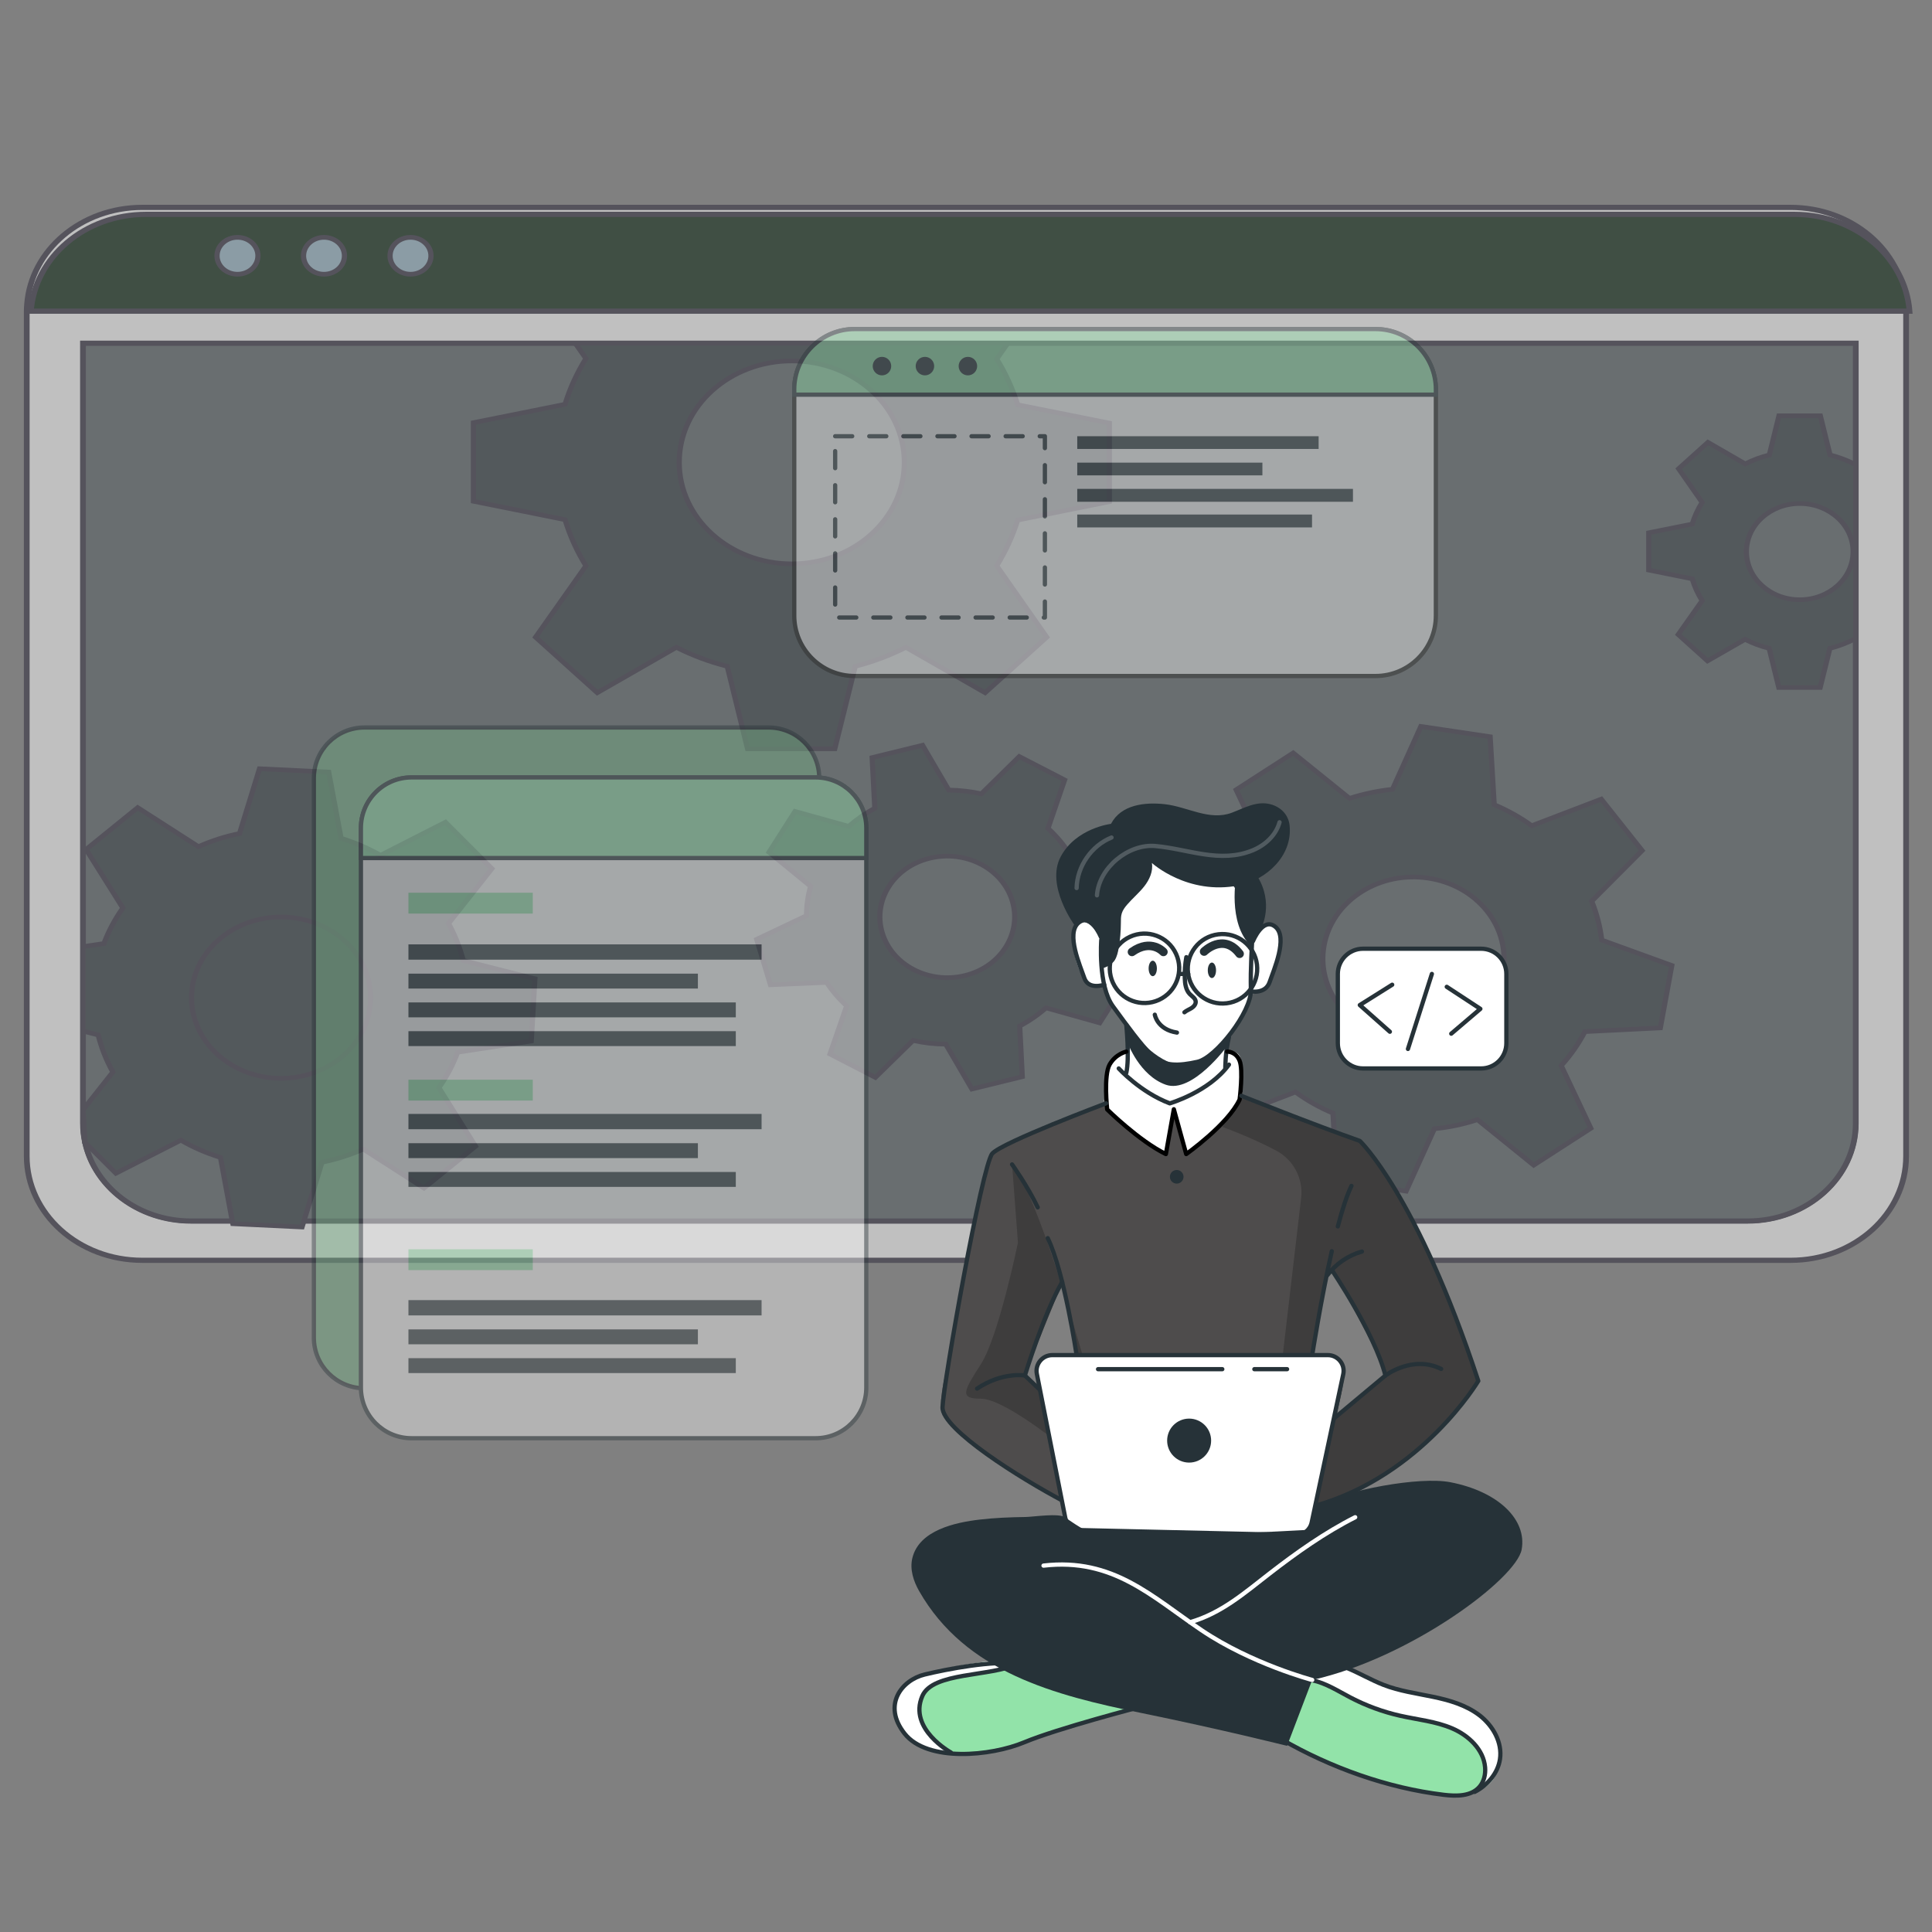 <?xml version="1.0" encoding="utf-8"?>
<svg version="1.1" x="0px" y="0px" viewBox="0 0 500 500" style="enable-background:new 0 0 500 500;" xmlns="http://www.w3.org/2000/svg">
  <rect x="0" y="0" width="500" height="500" fill="#808080" stroke="none"/>
  <g id="Background_Simple"/>
  <g id="Window" style="opacity: 0.5;" transform="matrix(1.347, 0, 0, 1.214, -86.642, -81.471)">
    <g>
      <path style="fill: rgb(255, 255, 255); stroke-width: 1.103; stroke-linecap: round; stroke-linejoin: round; stroke-miterlimit: 10; stroke: rgb(41, 38, 56);" d=" M430.54,133.524v180.06c0,12.255-9.939,22.195-22.194,22.195H91.655c-12.256,0-22.195-9.939-22.195-22.195v-180.06 c0-0.529,0.022-1.048,0.066-1.566c0.794-11.527,10.402-20.639,22.128-20.639h316.691c11.726,0,21.334,9.112,22.128,20.639 C430.518,132.476,430.54,132.995,430.54,133.524z"/>
      <path style="fill: rgb(38, 50, 56); stroke: rgb(41, 38, 56);" d="M400.071,327.408H101.06c-11.488,0-20.8-9.313-20.8-20.8V140.276h340.611v166.331 C420.871,318.095,411.559,327.408,400.071,327.408z"/>
      <path style="opacity: 0.2; fill: rgb(255, 255, 255); stroke: rgb(41, 38, 56);" d="M420.877,140.275v166.337c0,11.483-9.215,20.793-20.569,20.793H100.829 c-11.353,0-20.569-9.31-20.569-20.793V140.275H420.877z"/>
      <path style="stroke-width: 1.103; stroke-miterlimit: 10; stroke: rgb(41, 38, 56); fill: rgb(0, 29, 8);" d="M 431.2 133.442 L 70.252 133.442 C 71.046 121.915 80.654 112.803 92.38 112.803 L 409.071 112.803 C 420.797 112.803 430.405 121.914 431.2 133.442 Z"/>
      <path style="stroke: rgb(41, 38, 56); fill: rgb(150, 184, 201);" d="M113.881,121.638c0,2.171-1.76,3.931-3.931,3.931c-2.171,0-3.931-1.76-3.931-3.931 c0-2.171,1.76-3.931,3.931-3.931C112.121,117.707,113.881,119.467,113.881,121.638z"/>
      <path style="stroke: rgb(41, 38, 56); fill: rgb(150, 184, 201);" d="M130.504,121.638c0,2.171-1.76,3.931-3.931,3.931c-2.171,0-3.931-1.76-3.931-3.931 c0-2.171,1.76-3.931,3.931-3.931C128.743,117.707,130.504,119.467,130.504,121.638z"/>
      <circle style="stroke: rgb(41, 38, 56); fill: rgb(150, 184, 201);" cx="143.195" cy="121.638" r="3.931"/>
      <path style="fill: none; stroke-width: 1.103; stroke-miterlimit: 10; stroke: rgb(41, 38, 56);" d="M420.871,140.282v166.326 c0,11.483-9.31,20.805-20.805,20.805H101.059c-10.104,0-18.521-7.214-20.396-16.767l-0.011-0.011v-0.044 c-0.254-1.291-0.386-2.625-0.386-3.982V140.282H420.871z"/>
      <path style="fill: rgb(38, 50, 56); stroke: rgb(41, 38, 56);" d="M420.548,166.008c-1.456-0.816-3.011-1.456-4.622-1.908l-1.864-8.35h-7.942l-1.853,8.35 c-1.622,0.441-3.177,1.092-4.633,1.908l-7.17-4.589l-5.615,5.615l4.512,7.17c-0.827,1.467-1.467,3.022-1.908,4.633l-8.35,1.853 v7.942l8.35,1.864c0.441,1.633,1.081,3.199,1.908,4.666l-4.589,7.214l5.615,5.615l7.214-4.589 c1.456,0.827,3.011,1.467,4.633,1.919l1.853,8.34h7.942l1.864-8.34c1.611-0.452,3.166-1.103,4.622-1.919l0.364,0.232v-37.837 L420.548,166.008z M410.113,194.965c-5.67,0-10.259-4.589-10.259-10.259c0-5.659,4.589-10.259,10.259-10.259 c5.67,0,10.259,4.6,10.259,10.259C420.372,190.376,415.783,194.965,410.113,194.965z"/>
      <path style="fill: rgb(38, 50, 56); stroke: rgb(41, 38, 56);" d="M277.451,174.052v-16.745l-17.606-3.905c-0.96-3.398-2.305-6.685-4.026-9.774l2.129-3.353h-83.097 l2.052,3.265c-1.732,3.078-3.078,6.354-4.015,9.762l-17.606,3.916v16.745l17.606,3.927c0.938,3.431,2.283,6.74,4.015,9.84 l-9.674,15.212l11.847,11.836l15.201-9.674c3.089,1.732,6.365,3.089,9.773,4.048l3.905,17.583H224.7l3.938-17.583 c3.397-0.96,6.663-2.328,9.74-4.048l15.212,9.674l11.836-11.836l-9.608-15.212c1.71-3.089,3.067-6.354,4.026-9.751 L277.451,174.052z M216.449,187.312c-11.947,0-21.632-9.685-21.632-21.632s9.685-21.632,21.632-21.632 c11.947,0,21.632,9.685,21.632,21.632S228.396,187.312,216.449,187.312z"/>
      <path style="fill: rgb(38, 50, 56); stroke: rgb(41, 38, 56);" d="M166.385,289.036l0.706-13.281l-13.767-3.883c-0.64-2.725-1.589-5.383-2.824-7.898l8.317-11.682 l-8.913-9.895l-12.465,7.049c-2.383-1.489-4.92-2.714-7.589-3.629l-2.383-14.12l-13.281-0.706l-3.839,13.811 c-2.736,0.607-5.383,1.555-7.898,2.802l-11.671-8.317l-9.906,8.913l7.06,12.476c-1.522,2.372-2.736,4.909-3.64,7.578l-4.026,0.662 v17.992l2.923,0.827c0.618,2.747,1.566,5.405,2.824,7.92l-5.747,8.042l0.386,6.894v0.044l0.011,0.011l5.924,6.575l12.487-7.049 c2.383,1.533,4.942,2.769,7.611,3.673l2.272,13.557v0.011l0.11,0.563l13.281,0.706l0.353-1.269v-0.011l3.486-12.531 c2.758-0.618,5.405-1.555,7.942-2.802l11.649,8.306l9.906-8.902l-7.038-12.487c1.5-2.372,2.714-4.909,3.596-7.567L166.385,289.036 z M131.107,268.286c-6.354-7.06-17.23-7.633-24.29-1.28c-7.06,6.354-7.633,17.23-1.28,24.29c6.354,7.06,17.23,7.622,24.29,1.268 C136.887,286.212,137.461,275.346,131.107,268.286z"/>
      <path style="fill: rgb(38, 50, 56); stroke: rgb(41, 38, 56);" d="M272.601,269.189c0.516-2.056,0.783-4.169,0.806-6.29l9.549-5.02l-2.639-9.688l-10.778,0.504 c-1.09-1.817-2.395-3.502-3.872-5.004l3.194-10.311l-8.703-4.986l-7.281,7.945c-2.049-0.502-4.152-0.765-6.27-0.799l-5.041-9.556 l-9.674,2.632l0.511,10.792c-1.817,1.09-3.502,2.394-5.014,3.868l-10.314-3.184l-4.992,8.689l7.988,7.262 c-0.516,2.056-0.779,4.159-0.788,6.273l-9.566,5.037l2.639,9.688l10.792-0.511c1.076,1.824,2.37,3.504,3.858,5.01l-3.209,10.258 l8.704,4.986l7.244-7.877c2.056,0.516,4.158,0.78,6.284,0.792l5.027,9.563l9.674-2.632l-0.424-9.218l-0.072-1.58 c1.838-1.083,3.533-2.383,5.063-3.874l10.307,3.204l4.259-7.444l0.727-1.26L272.601,269.189z M249.728,275.074 c-6.912,1.881-14.033-2.199-15.908-9.097c-1.881-6.912,2.199-14.033,9.097-15.908c6.912-1.881,14.033,2.199,15.908,9.097 C260.706,266.078,256.626,273.2,249.728,275.074z"/>
      <path style="fill: rgb(38, 50, 56); stroke: rgb(41, 38, 56);" d="M383.316,286.227l2.206-13.292l-13.458-5.416c-0.309-2.835-0.96-5.615-1.93-8.295l9.685-10.788 l-7.843-10.965l-13.359,5.67c-2.217-1.776-4.633-3.276-7.214-4.479l-0.783-14.495l-13.303-2.195l-5.449,13.403 c-2.824,0.331-5.593,0.982-8.262,1.942l-10.822-9.685l-10.954,7.843l5.681,13.348c-1.566,1.963-2.923,4.059-4.048,6.288 c-0.154,0.309-0.309,0.618-0.452,0.927l-14.484,0.805l-2.206,13.281l2.184,0.883l11.274,4.545c0.309,2.813,0.949,5.593,1.93,8.262 l-9.685,10.822l7.843,10.954l13.359-5.692c2.206,1.798,4.633,3.309,7.203,4.512l0.75,14.429l13.292,2.195l5.438-13.303 c2.835-0.309,5.615-0.96,8.284-1.941l10.799,9.696l10.965-7.854l-5.681-13.359c1.809-2.217,3.342-4.655,4.556-7.247 L383.316,286.227z M346.02,285.632c-7.821,5.593-18.698,3.795-24.29-4.026c-5.604-7.81-3.795-18.687,4.015-24.279 c7.821-5.604,18.698-3.795,24.29,4.015C355.639,269.162,353.83,280.039,346.02,285.632z"/>
    </g>
  </g>
  <g id="Graphics" transform="matrix(1, 0, 0, 1, -4.164, 0.506)" style="opacity: 0.4;">
    <g>
      <g>
        <path style="fill: rgb(146, 227, 169); stroke: rgb(38, 50, 56); stroke-width: 1.103; stroke-miterlimit: 10; paint-order: fill; shape-rendering: optimizespeed;" d="M203.076,358.784H98.499 c-7.24,0-13.11-5.87-13.11-13.11V200.88c0-7.24,5.869-13.11,13.11-13.11h104.577c7.24,0,13.11,5.87,13.11,13.11v144.794 C216.186,352.915,210.316,358.784,203.076,358.784z"/>
        <path style="opacity: 0.2; paint-order: fill; shape-rendering: optimizespeed;" d="M203.076,358.784H98.499c-7.24,0-13.11-5.87-13.11-13.11V200.88c0-7.24,5.869-13.11,13.11-13.11 h104.577c7.24,0,13.11,5.87,13.11,13.11v144.794C216.186,352.915,210.316,358.784,203.076,358.784z"/>
        <g>
          <path style="fill: rgb(255, 255, 255); stroke: rgb(38, 50, 56); stroke-width: 1.103; stroke-linecap: round; stroke-linejoin: round; stroke-miterlimit: 10; paint-order: fill; shape-rendering: optimizespeed;" d=" M228.362,213.797V358.59c0,7.247-5.868,13.116-13.116,13.116H110.671c-7.236,0-13.105-5.868-13.105-13.116V213.797 c0-7.236,5.868-13.105,13.105-13.105h104.575C222.493,200.692,228.362,206.56,228.362,213.797z"/>
          <path style="fill: rgb(146, 227, 169); stroke: rgb(38, 50, 56); stroke-width: 1.103; stroke-miterlimit: 10; paint-order: fill; shape-rendering: optimizespeed;" d="M228.362,213.797v7.755H97.566v-7.755 c0-7.236,5.868-13.105,13.105-13.105h104.575C222.493,200.692,228.362,206.56,228.362,213.797z"/>
          <rect x="109.867" y="230.534" style="fill: rgb(146, 227, 169); paint-order: fill; shape-rendering: optimizespeed;" width="32.178" height="5.397"/>
          <rect x="109.867" y="278.922" style="fill: rgb(146, 227, 169); paint-order: fill; shape-rendering: optimizespeed;" width="32.178" height="5.397"/>
          <rect x="109.867" y="322.802" style="fill: rgb(146, 227, 169); paint-order: fill; shape-rendering: optimizespeed;" width="32.178" height="5.397"/>
          <g>
            <rect x="109.867" y="243.896" style="fill: rgb(38, 50, 56); paint-order: fill; shape-rendering: optimizespeed;" width="91.392" height="3.959"/>
            <rect x="109.867" y="251.473" style="fill: rgb(38, 50, 56); paint-order: fill; shape-rendering: optimizespeed;" width="74.912" height="3.858"/>
            <rect x="109.867" y="258.922" style="fill: rgb(38, 50, 56); paint-order: fill; shape-rendering: optimizespeed;" width="84.722" height="3.858"/>
            <rect x="109.867" y="266.363" style="fill: rgb(38, 50, 56); paint-order: fill; shape-rendering: optimizespeed;" width="84.722" height="3.858"/>
          </g>
          <g>
            <rect x="109.867" y="287.776" style="fill: rgb(38, 50, 56); paint-order: fill; shape-rendering: optimizespeed;" width="91.392" height="3.959"/>
            <rect x="109.867" y="295.353" style="fill: rgb(38, 50, 56); paint-order: fill; shape-rendering: optimizespeed;" width="74.912" height="3.858"/>
            <rect x="109.867" y="302.801" style="fill: rgb(38, 50, 56); paint-order: fill; shape-rendering: optimizespeed;" width="84.722" height="3.858"/>
          </g>
          <g>
            <rect x="109.867" y="335.962" style="fill: rgb(38, 50, 56); paint-order: fill; shape-rendering: optimizespeed;" width="91.392" height="3.959"/>
            <rect x="109.867" y="343.539" style="fill: rgb(38, 50, 56); paint-order: fill; shape-rendering: optimizespeed;" width="74.912" height="3.858"/>
            <rect x="109.867" y="350.988" style="fill: rgb(38, 50, 56); paint-order: fill; shape-rendering: optimizespeed;" width="84.722" height="3.858"/>
          </g>
        </g>
      </g>
      <g>
        <path style="fill: rgb(255, 255, 255); stroke: rgb(34, 34, 33); stroke-width: 1.103; stroke-miterlimit: 10; paint-order: fill; shape-rendering: optimizespeed;" d="M375.765,100.294v58.52 c0,8.637-6.994,15.631-15.631,15.631H225.346c-8.626,0-15.631-6.994-15.631-15.631v-58.52c0-8.637,7.005-15.642,15.631-15.642 h134.788C368.771,84.652,375.765,91.657,375.765,100.294z"/>
        <path style="fill: rgb(146, 227, 169); stroke: rgb(38, 50, 56); stroke-width: 1.103; stroke-miterlimit: 10; paint-order: fill; shape-rendering: optimizespeed;" d="M375.765,100.294v1.335h-166.05v-1.335 c0-8.637,7.005-15.642,15.631-15.642h134.788C368.771,84.652,375.765,91.657,375.765,100.294z"/>
        <path style="fill: rgb(38, 50, 56); paint-order: fill; shape-rendering: optimizespeed;" d="M234.109,95.937c-0.935,0.935-2.451,0.935-3.386,0c-0.935-0.935-0.935-2.451,0-3.386 c0.935-0.935,2.451-0.935,3.386,0C235.044,93.486,235.044,95.002,234.109,95.937z"/>
        <path style="fill: rgb(38, 50, 56); paint-order: fill; shape-rendering: optimizespeed;" d="M245.229,95.937c-0.935,0.935-2.451,0.935-3.386,0c-0.935-0.935-0.935-2.451,0-3.386 c0.935-0.935,2.451-0.935,3.386,0C246.164,93.486,246.164,95.002,245.229,95.937z"/>
        <path style="fill: rgb(38, 50, 56); paint-order: fill; shape-rendering: optimizespeed;" d="M256.349,95.937c-0.935,0.935-2.451,0.935-3.386,0c-0.935-0.935-0.935-2.451,0-3.386 c0.935-0.935,2.451-0.935,3.386,0C257.284,93.486,257.284,95.002,256.349,95.937z"/>
        <rect x="220.303" y="112.39" style="fill: none; stroke: rgb(38, 50, 56); stroke-width: 1.103; stroke-linecap: round; stroke-linejoin: round; stroke-miterlimit: 10; stroke-dasharray: 4.412; paint-order: fill; shape-rendering: optimizespeed;" width="54.278" height="46.918"/>
        <g>
          <rect x="282.956" y="112.39" style="fill: rgb(38, 50, 56); paint-order: fill; shape-rendering: optimizespeed;" width="62.467" height="3.295"/>
          <rect x="282.956" y="119.223" style="fill: rgb(38, 50, 56); paint-order: fill; shape-rendering: optimizespeed;" width="47.916" height="3.295"/>
          <rect x="282.956" y="126.017" style="fill: rgb(38, 50, 56); paint-order: fill; shape-rendering: optimizespeed;" width="71.353" height="3.334"/>
          <rect x="282.956" y="132.655" style="fill: rgb(38, 50, 56); paint-order: fill; shape-rendering: optimizespeed;" width="60.758" height="3.334"/>
        </g>
      </g>
    </g>
  </g>
  <g id="Character" transform="matrix(1, 0, 0, 1, 3, 0)">
    <g>
      <path style="fill:#92E3A9;" d="M296.863,440.465c0,0-29.001,8.317-33.049,9.751c-3.684,1.302-13.667,4.798-21.158,3.717 c-0.739-0.11-1.456-0.265-2.14-0.463c-7.589-2.261-10.998-4.368-11.991-9.145c-1.004-4.787,2.78-8.284,6.42-10.535 c3.64-2.25,23.386-4.6,23.386-4.6l4.765,1.401h0.011L296.863,440.465z"/>
      <path style="fill:#FFFFFF;" d="M242.657,453.934c-0.739-0.11-1.456-0.265-2.14-0.463c-7.589-2.261-10.998-4.368-11.991-9.145 c-1.004-4.787,2.78-8.284,6.42-10.535c3.64-2.25,23.386-4.6,23.386-4.6l4.765,1.401c-4.313,1.986-20.396,3.089-23.904,5.107 c-3.508,2.019-5.207,5.824-3.133,10.965C237.163,449.401,240.119,452.048,242.657,453.934z"/>
      <path style="fill:none;stroke:#263238;stroke-width:1.103;stroke-linecap:round;stroke-linejoin:round;stroke-miterlimit:10;" d=" M292.5,441.648c0,0-21.78,5.643-30.416,9.255c-8.636,3.612-25.114,5.192-30.983-2.257c-5.869-7.449-0.677-13.857,5.192-15.281 s17.737-3.681,24.218-2.778"/>
      <path style="fill:none;stroke:#263238;stroke-width:1.103;stroke-linecap:round;stroke-linejoin:round;stroke-miterlimit:10;" d=" M243.094,453.538c0,0-11.082-6.076-7.402-14.593c2.716-6.285,17.499-4.922,24.819-8.358"/>
      <path style="fill:#92E3A9;" d="M385.189,455.28c-0.298,2.967-1.346,5.813-4.346,7.578c-1.997,1.18-4.843,1.886-8.913,1.842 c-10.171-0.132-29.287-7.402-29.287-7.402l-17.903-9.895l9.31-14.737l2.548-4.038l6.585,1.478c0,0,5.449,3.089,10.932,5.548 c5.482,2.46,18.786,2.978,23.474,6.773C382.277,446.212,385.696,450.338,385.189,455.28z"/>
      <path style="fill:#FFFFFF;" d="M385.189,455.28c-0.298,2.967-1.346,5.813-4.346,7.578c0.563-2.306,1.026-5.494-0.507-8.935 c-1.986-4.49-8.505-8.45-17.065-9.111c-8.549-0.662-15.113-4.666-18.543-6.453c-2.68-1.39-8.328-4.423-10.678-5.692l2.548-4.038 l6.585,1.478c0,0,5.449,3.089,10.932,5.548c5.482,2.46,18.786,2.978,23.474,6.773C382.277,446.212,385.696,450.338,385.189,455.28 z"/>
      <path style="fill:none;stroke:#263238;stroke-width:1.103;stroke-linecap:round;stroke-linejoin:round;stroke-miterlimit:10;" d=" M328.706,450.178c12.745,7.301,27.322,12.558,41.904,14.315c3.256,0.392,7.046,0.446,9.228-2.001 c1.216-1.364,1.66-3.294,1.504-5.115c-0.395-4.596-4.259-8.241-8.497-10.062c-4.238-1.822-8.918-2.257-13.419-3.266 c-4.482-1.005-8.832-2.596-12.905-4.721c-3.236-1.688-6.368-3.739-9.939-4.495c-3.571-0.756-7.824,0.161-9.728,3.275"/>
      <path style="fill:none;stroke:#263238;stroke-width:1.103;stroke-linecap:round;stroke-linejoin:round;stroke-miterlimit:10;" d=" M378.643,463.739c3.295-1.691,6-4.797,6.549-8.46c0.649-4.332-1.818-8.687-5.295-11.352c-3.477-2.665-7.82-3.916-12.109-4.807 c-4.289-0.892-8.675-1.491-12.755-3.085c-6.273-2.451-12.46-7.292-18.97-5.565"/>
      <path style="fill: rgb(78, 76, 76);" d="M348.908,295.263l-30.291-11.527l-0.375-0.144c0,0,0.11-0.805,0.199-1.974 c0.188-2.416,0.287-6.354-0.849-7.689c-1.688-1.975-6.475-0.32-11.141-2.46c-4.666-2.14-13.303,1.688-13.303,1.688 s-6.233-1.147-8.979,3.354c-1.401,3.629-0.916,9.034-0.916,9.034s-0.198,0.077-0.574,0.21 c-3.607,1.346-23.242,8.737-27.401,11.704c-4.589,3.254-9.663,36.623-11.296,46.419c-1.633,9.806-4.534,18.631-3.056,22.007 c1.467,3.365,22.57,19.613,34.704,23.805c12.134,4.203,55.188,2.967,55.188,2.967s0.706-0.188,1.952-0.585 c7.281-2.339,33.115-11.969,46.816-34.682C379.585,357.39,366.315,313.862,348.908,295.263z M267.068,351.389 c-2.228,1.578-1.037,7.7-1.037,7.7l-3.795-3.342l9.52-23.408l4.059,17.97C275.816,350.308,269.297,349.823,267.068,351.389z M343.227,366.259c-1.048,0.54,3.012-10.711,1.081-13.259c-1.93-2.559-7.711-2.305-7.711-2.305l0.496-3.078 c0.066-0.342,3.431-17.594,3.431-17.594l1.136-1.357c0,0,11.781,20.198,13.888,27.313 C355.548,355.978,342.708,366.259,343.227,366.259z"/>
      <path style="fill:#FFFFFF;" d="M291.715,222.254l-15.634,16.599c0,0-2.156,1.906-1.299,6.721c0.857,4.815,2.852,8.952,4.36,9.272 c1.507,0.321,3.62,0.324,3.62,0.324s3.35,7.261,5.723,10.114c0,0,0.827,11.207,0.387,14.318c0,0,5.616,4.906,10.907,5.53 c5.291,0.624,13.465-7.482,13.465-7.482l2.026-9.923c0,0,4.796-7.28,5.123-9.218c0.327-1.938,2.52-1.441,3.597-2.397 c1.077-0.956,3.571-5.232,3.983-9.272c0.412-4.04,0.441-8.681-4.253-7.318c-4.066-1.093-1.521-9.69-1.521-9.69l-7.146-6.305 L291.715,222.254z"/>
      <path style="fill: rgb(255, 255, 255);" d="M 318.616 282.736 C 318.373 283.376 318.109 283.982 317.811 284.545 C 315.23 289.41 303.989 298.676 303.989 298.676 L 300.591 288.23 L 298.727 298.676 C 294.976 297.043 283.537 287.127 283.537 287.127 C 283.537 287.127 283.151 286.2 282.677 284.755 C 283.052 284.623 283.251 284.545 283.251 284.545 C 283.251 284.545 282.766 279.14 284.167 275.511 C 286.914 271.01 293.146 272.157 293.146 272.157 C 293.146 272.157 301.783 268.329 306.449 270.469 C 311.115 272.609 315.903 270.954 317.59 272.929 C 319.278 274.903 318.241 282.592 318.241 282.592 L 318.616 282.736 Z"/>
      <path style="opacity:0.2;" d="M348.908,295.263l-30.291-11.527l-0.375-0.144c0,0,0.11-0.805,0.199-1.974l-0.629,3.927 l-4.479,6.089c0,0,7.574,2.733,13.977,6.161c4.452,2.383,7.008,7.23,6.422,12.245l-5.584,47.748l-2.283,27.114l6.905,7.17 c7.281-2.339,33.115-11.969,46.816-34.682C379.585,357.39,366.315,313.862,348.908,295.263z M343.227,366.259 c-1.048,0.54,3.012-10.711,1.081-13.259c-1.93-2.559-7.711-2.305-7.711-2.305l0.496-3.078c0.066-0.342,3.431-17.594,3.431-17.594 l1.136-1.357c0,0,11.781,20.198,13.888,27.313C355.548,355.978,342.708,366.259,343.227,366.259z"/>
      <path style="opacity:0.2;" d="M277.868,353l-4.71-15.741c0,0-8.445-28.804-14.236-35.908l1.522,20.257 c0,0-4.969,24.2-9.569,31.392c-4.6,7.181-5.593,8.979,0,8.979c5.604,0,19.194,10.844,19.194,10.844l-1.048-9.046L277.868,353z M266.031,359.089l-3.795-3.342l9.52-23.408l4.059,17.97c0,0-6.519-0.485-8.748,1.081 C264.84,352.967,266.031,359.089,266.031,359.089z"/>
      <path style="fill:none;stroke:#263238;stroke-width:1.103;stroke-linecap:round;stroke-linejoin:round;stroke-miterlimit:10;" d=" M288.485,265.284c0,0,0.87,8.488,0,12.366"/>
      <path style="fill:none;stroke:#263238;stroke-width:1.103;stroke-linecap:round;stroke-linejoin:round;stroke-miterlimit:10;" d=" M314.108,276.513c0,0-0.049-4.135,0.945-8.109"/>
      <path style="fill:none;stroke:#263238;stroke-width:1.103;stroke-linecap:round;stroke-linejoin:round;stroke-miterlimit:10;" d=" M316.382,228.582c0,0,5.135,6.452,4.872,11.324c-0.263,4.872-0.658,10.666-0.527,16.328c0.132,5.662-9.086,17.513-13.826,18.566 c-4.74,1.053-8.822,1.317-11.851-1.712c-3.028-3.029-6.057-7.242-10.007-12.641c-3.95-5.399-3.028-17.25-3.028-17.25"/>
      <path style="fill:none;stroke:#263238;stroke-width:1.103;stroke-linecap:round;stroke-linejoin:round;stroke-miterlimit:10;" d=" M304.021,247.714c-0.314,1.769-0.448,3.571-0.401,5.367c0.04,1.504,0.263,3.13,1.317,4.204c0.568,0.579,1.392,1.042,1.5,1.845 c0.096,0.713-0.449,1.36-1.055,1.748c-0.606,0.388-1.309,0.628-1.851,1.1"/>
      <path style="fill:none;stroke:#263238;stroke-width:1.103;stroke-linecap:round;stroke-linejoin:round;stroke-miterlimit:10;" d=" M295.866,262.604c0,0,0.594,3.827,5.726,4.628"/>
      <path style="fill:#263238;" d="M296.4,250.632c0,1.106-0.478,2.003-1.068,2.003c-0.59,0-1.068-0.897-1.068-2.003 c0-1.106,0.478-2.003,1.068-2.003C295.922,248.63,296.4,249.526,296.4,250.632z"/>
      <path style="fill:#263238;" d="M311.71,251.113c0,1.106-0.478,2.003-1.068,2.003c-0.59,0-1.068-0.897-1.068-2.003 c0-1.106,0.478-2.003,1.068-2.003C311.231,249.111,311.71,250.007,311.71,251.113z"/>
      <path style="fill:none;stroke:#263238;stroke-width:2.206;stroke-linecap:round;stroke-linejoin:round;stroke-miterlimit:10;" d=" M308.621,246.265c0,0,4.978-4.978,9.19,0.574"/>
      <path style="fill:none;stroke:#263238;stroke-width:2.206;stroke-linecap:round;stroke-linejoin:round;stroke-miterlimit:10;" d=" M298.091,246.361c0,0-3.159-3.542-8.137,0"/>
      <path style="fill:#263238;" d="M288.871,269.948c0,0,3.049,8.404,9.858,10.788c6.81,2.383,15.851-9.986,15.851-9.986l-0.473-1.609 c0,0-5.924,7.697-12.515,6.385c-6.591-1.313-13.108-10.242-13.108-10.242L288.871,269.948z"/>
      <path style="fill:none;stroke:#263238;stroke-width:1.103;stroke-linecap:round;stroke-linejoin:round;stroke-miterlimit:10;" d=" M282.762,254.846c0,0-4.059,1.433-5.138-1.73c-1.079-3.163-4.779-11.488-1.542-14.263c3.238-2.775,5.84,3.664,5.84,3.664"/>
      <path style="fill:none;stroke:#263238;stroke-width:1.103;stroke-linecap:round;stroke-linejoin:round;stroke-miterlimit:10;" d=" M320.72,256.57c0,0,3.773,0.759,4.852-2.404c1.079-3.163,4.779-11.488,1.542-14.264c-3.238-2.775-5.84,3.664-5.84,3.664"/>
      <path style="fill:#263238;" d="M281.921,250.632c1.124-0.051,2.97-1.147,3.562-2.105c0.592-0.957,0.843-2.083,1.035-3.192 c0.368-2.124,0.557-4.279,0.564-6.434c0.003-0.842-0.02-1.702,0.226-2.507c0.256-0.839,0.788-1.565,1.357-2.232 c1.417-1.66,3.122-3.063,4.469-4.78c1.347-1.717,2.337-3.891,1.973-6.043c0,0,9.205,8.414,22.474,5.812 c7.143-1.401,14-7.67,13.165-15.549c-0.297-2.804-2.358-4.82-5.033-5.486c-3.531-0.878-6.704,1.004-9.903,2.211 c-5.833,2.2-11.54-1.578-17.433-2.211c-5.04-0.542-11.225,0.083-13.85,5.094c0,0-9.052,1.064-13.018,8.498 c-3.965,7.435,3.572,17.728,3.572,17.728s3.034-3.672,6.932,3.762L281.921,250.632z"/>
      <path style="fill:#263238;" d="M316.952,226.681c0,0-2.341,12.199,3.767,18.105c0,0,1.337-3.667,2.692-4.562 c0,0,3.4-6.445-1.07-13.544C317.873,219.582,316.952,226.681,316.952,226.681z"/>
      <path style="opacity:0.2;fill:none;stroke:#FFFFFF;stroke-width:1.103;stroke-linecap:round;stroke-linejoin:round;stroke-miterlimit:10;" d=" M328.142,212.799c-0.904,3.362-3.747,5.963-6.971,7.276c-8.48,3.454-16.716-0.377-25.206-1.127 c-6.939-0.613-14.588,5.638-15.073,12.762"/>
      <path style="opacity:0.2;fill:none;stroke:#FFFFFF;stroke-width:1.103;stroke-linecap:round;stroke-linejoin:round;stroke-miterlimit:10;" d=" M275.626,229.831c0.128-5.608,3.833-10.975,9.032-13.082"/>
      <path style="fill:none;stroke:#263238;stroke-width:1.103;stroke-linecap:round;stroke-linejoin:round;stroke-miterlimit:10;" d=" M286.53,276.513c0,0,5.587,6.156,13.205,9.034c0,0,10.151-2.944,15.318-10.022"/>
      <ellipse transform="matrix(0.909 -0.417 0.417 0.909 -77.793 145.015)" style="fill:none;stroke:#263238;stroke-width:1.103;stroke-linecap:round;stroke-linejoin:round;stroke-miterlimit:10;" cx="293.147" cy="250.632" rx="8.983" ry="8.983"/>
      <ellipse transform="matrix(0.993 -0.122 0.122 0.993 -28.22 40.056)" style="fill:none;stroke:#263238;stroke-width:1.103;stroke-linecap:round;stroke-linejoin:round;stroke-miterlimit:10;" cx="313.216" cy="250.632" rx="8.983" ry="8.983"/>
      <path style="fill: none; stroke-width: 1.103; stroke-linecap: round; stroke-linejoin: round; stroke-miterlimit: 10; stroke: rgb(0, 0, 0);" d="M 288.485 272.162 C 288.485 272.162 285.754 272.715 284.164 275.512 C 282.574 278.31 283.533 287.121 283.533 287.121 C 283.533 287.121 291.74 295.244 298.729 298.67 L 300.791 287.076 L 303.991 298.67 C 303.991 298.67 314.814 291.016 317.811 284.546 C 317.811 284.546 318.788 277.002 317.811 274.524 C 316.834 272.046 314.581 272.161 314.581 272.161"/>
      <path style="fill:none;stroke:#263238;stroke-width:1.103;stroke-linecap:round;stroke-linejoin:round;stroke-miterlimit:10;" d=" M275.626,350.698c0,0-3.204-21.495-7.474-30.265"/>
      <path style="fill:none;stroke:#263238;stroke-width:1.103;stroke-linecap:round;stroke-linejoin:round;stroke-miterlimit:10;" d=" M258.921,301.351c0,0,4.055,5.685,6.639,11.111"/>
      <path style="fill:none;stroke:#263238;stroke-width:1.103;stroke-linecap:round;stroke-linejoin:round;stroke-miterlimit:10;" d=" M343.228,317.399c1.129-4.283,2.329-8.04,3.528-10.492"/>
      <path style="fill:none;stroke:#263238;stroke-width:1.103;stroke-linecap:round;stroke-linejoin:round;stroke-miterlimit:10;" d=" M336.596,350.698c0,0,2.315-14.736,5.069-26.881"/>
      <path style="fill:none;stroke:#263238;stroke-width:1.103;stroke-linecap:round;stroke-linejoin:round;stroke-miterlimit:10;" d=" M340.521,330.018c2.204-2.943,5.4-5.128,8.942-6.115"/>
      <path style="fill:none;stroke:#263238;stroke-width:1.103;stroke-linecap:round;stroke-linejoin:round;stroke-miterlimit:10;" d=" M318.245,283.592c0,0,18.639,7.445,30.668,11.673c0,0,14.8,13.918,30.668,62.126c0,0-14.545,24.46-42.201,32.302"/>
      <path style="fill:none;stroke:#263238;stroke-width:1.103;stroke-linecap:round;stroke-linejoin:round;stroke-miterlimit:10;" d=" M342.184,367.135l13.363-11.157c0,0,7.069-5.373,14.421-1.697"/>
      <path style="fill:none;stroke:#263238;stroke-width:1.103;stroke-linecap:round;stroke-linejoin:round;stroke-miterlimit:10;" d=" M341.665,328.669c0,0,11.054,16.281,13.881,27.309"/>
      <path style="fill:none;stroke:#263238;stroke-width:1.103;stroke-linecap:round;stroke-linejoin:round;stroke-miterlimit:10;" d=" M266.152,359.707l-3.911-3.729c0,0-5.805-1.015-12.378,3.392"/>
      <path style="fill:none;stroke:#263238;stroke-width:1.103;stroke-linecap:round;stroke-linejoin:round;stroke-miterlimit:10;" d=" M262.241,355.978c0,0,4.857-15.954,9.648-24.191"/>
      <path style="fill:none;stroke:#263238;stroke-width:1.103;stroke-linecap:round;stroke-linejoin:round;stroke-miterlimit:10;" d=" M283.247,285.547c0,0-26.811,10.06-29.44,12.99c-2.629,2.93-12.62,59.197-12.883,65.636c-0.235,5.756,20.649,18.689,30.965,24.141 "/>
      <path style="fill:#FFFFFF;stroke:#263238;stroke-width:1.103;stroke-linecap:round;stroke-linejoin:round;stroke-miterlimit:10;" d=" M380.311,276.513H349.76c-3.607,0-6.532-2.924-6.532-6.532v-17.923c0-3.607,2.924-6.532,6.532-6.532h30.551 c3.607,0,6.532,2.924,6.532,6.532v17.923C386.842,273.588,383.918,276.513,380.311,276.513z"/>
      <polyline style="fill:none;stroke:#263238;stroke-width:1.103;stroke-linecap:round;stroke-linejoin:round;stroke-miterlimit:10;" points="&#10;&#9;&#9;&#9;357.3,254.846 348.913,260.111 356.696,267.013 &#9;&#9;"/>
      <polyline style="fill:none;stroke:#263238;stroke-width:1.103;stroke-linecap:round;stroke-linejoin:round;stroke-miterlimit:10;" points="&#10;&#9;&#9;&#9;372.582,267.515 380.119,261.092 371.419,255.388 &#9;&#9;"/>
      <line style="fill:none;stroke:#263238;stroke-width:1.103;stroke-linecap:round;stroke-linejoin:round;stroke-miterlimit:10;" x1="361.377" y1="271.467" x2="367.568" y2="252.054"/>
      <path style="fill:#263238;" d="M303.296,304.556c0,0.974-0.789,1.763-1.763,1.763c-0.974,0-1.763-0.789-1.763-1.763 c0-0.974,0.789-1.763,1.763-1.763C302.507,302.793,303.296,303.582,303.296,304.556z"/>
      <g>
        <path style="fill:#263238;" d="M334.32,398.776h-61.018c-0.79,0-1.43-0.641-1.43-1.43l0,0c0-0.79,0.641-1.43,1.43-1.43h61.018 c0.79,0,1.43,0.641,1.43,1.43l0,0C335.75,398.135,335.11,398.776,334.32,398.776z"/>
        <path style="fill:#FFFFFF;stroke:#263238;stroke-width:1.103;stroke-linecap:round;stroke-linejoin:round;stroke-miterlimit:10;" d=" M336.456,394.034l8.177-38.399c0.541-2.542-1.397-4.937-3.997-4.937h-71.291c-2.574,0-4.508,2.352-4.009,4.878l7.331,37.121 c0.371,1.88,1.999,3.25,3.915,3.293l55.783,1.278C334.329,397.313,336.047,395.955,336.456,394.034z"/>
        <path style="fill:#263238;" d="M310.439,372.826c0,3.143-2.548,5.692-5.692,5.692s-5.692-2.548-5.692-5.692 c0-3.143,2.548-5.692,5.692-5.692S310.439,369.683,310.439,372.826z"/>
        <line style="fill:none;stroke:#263238;stroke-width:1.103;stroke-linecap:round;stroke-linejoin:round;stroke-miterlimit:10;" x1="321.625" y1="354.341" x2="330.095" y2="354.341"/>
        <line style="fill:none;stroke:#263238;stroke-width:1.103;stroke-linecap:round;stroke-linejoin:round;stroke-miterlimit:10;" x1="281.176" y1="354.341" x2="313.328" y2="354.341"/>
      </g>
      <path style="fill:#263238;" d="M336.596,434.771l-6.501,17.058c0,0-16.572-4.177-37.807-8.529 c-22.204-4.55-45.395-10.441-57.425-31.545c-1.467-2.573-2.442-5.613-1.756-8.494c1.736-7.29,11.219-9.268,17.47-9.998 c3.923-0.458,7.884-0.61,11.831-0.665c2.012-0.028,8.652-1.083,10.258,0.099c0,0,4.167,3.066,7.716,4.572 c3.55,1.507,55.367-1.354,55.367-1.354s1.541-3.253,1.629-6.221c8.145-4.14,27.007-7.647,34.977-6.097 c12.533,2.437,19.843,9.747,18.451,17.406C389.414,408.661,361.757,429.201,336.596,434.771z"/>
      <path style="fill:none;stroke:#FFFFFF;stroke-width:1.103;stroke-linecap:round;stroke-linejoin:round;stroke-miterlimit:10;" d=" M336.596,434.771c0,0-15.762-4.177-28.643-12.881c-12.881-8.703-22.944-18.799-40.888-16.71"/>
      <path style="fill:none;stroke:#FFFFFF;stroke-width:1.103;stroke-linecap:round;stroke-linejoin:round;stroke-miterlimit:10;" d=" M304.99,419.837c8.136-2.341,14.107-7.603,20.636-12.657c6.915-5.354,14.228-10.539,22.093-14.517"/>
      <line style="fill:none;stroke:#263238;stroke-width:1.103;stroke-linecap:round;stroke-linejoin:round;stroke-miterlimit:10;" x1="302.13" y1="252.054" x2="304.517" y2="252.054"/>
    </g>
  </g>
</svg>